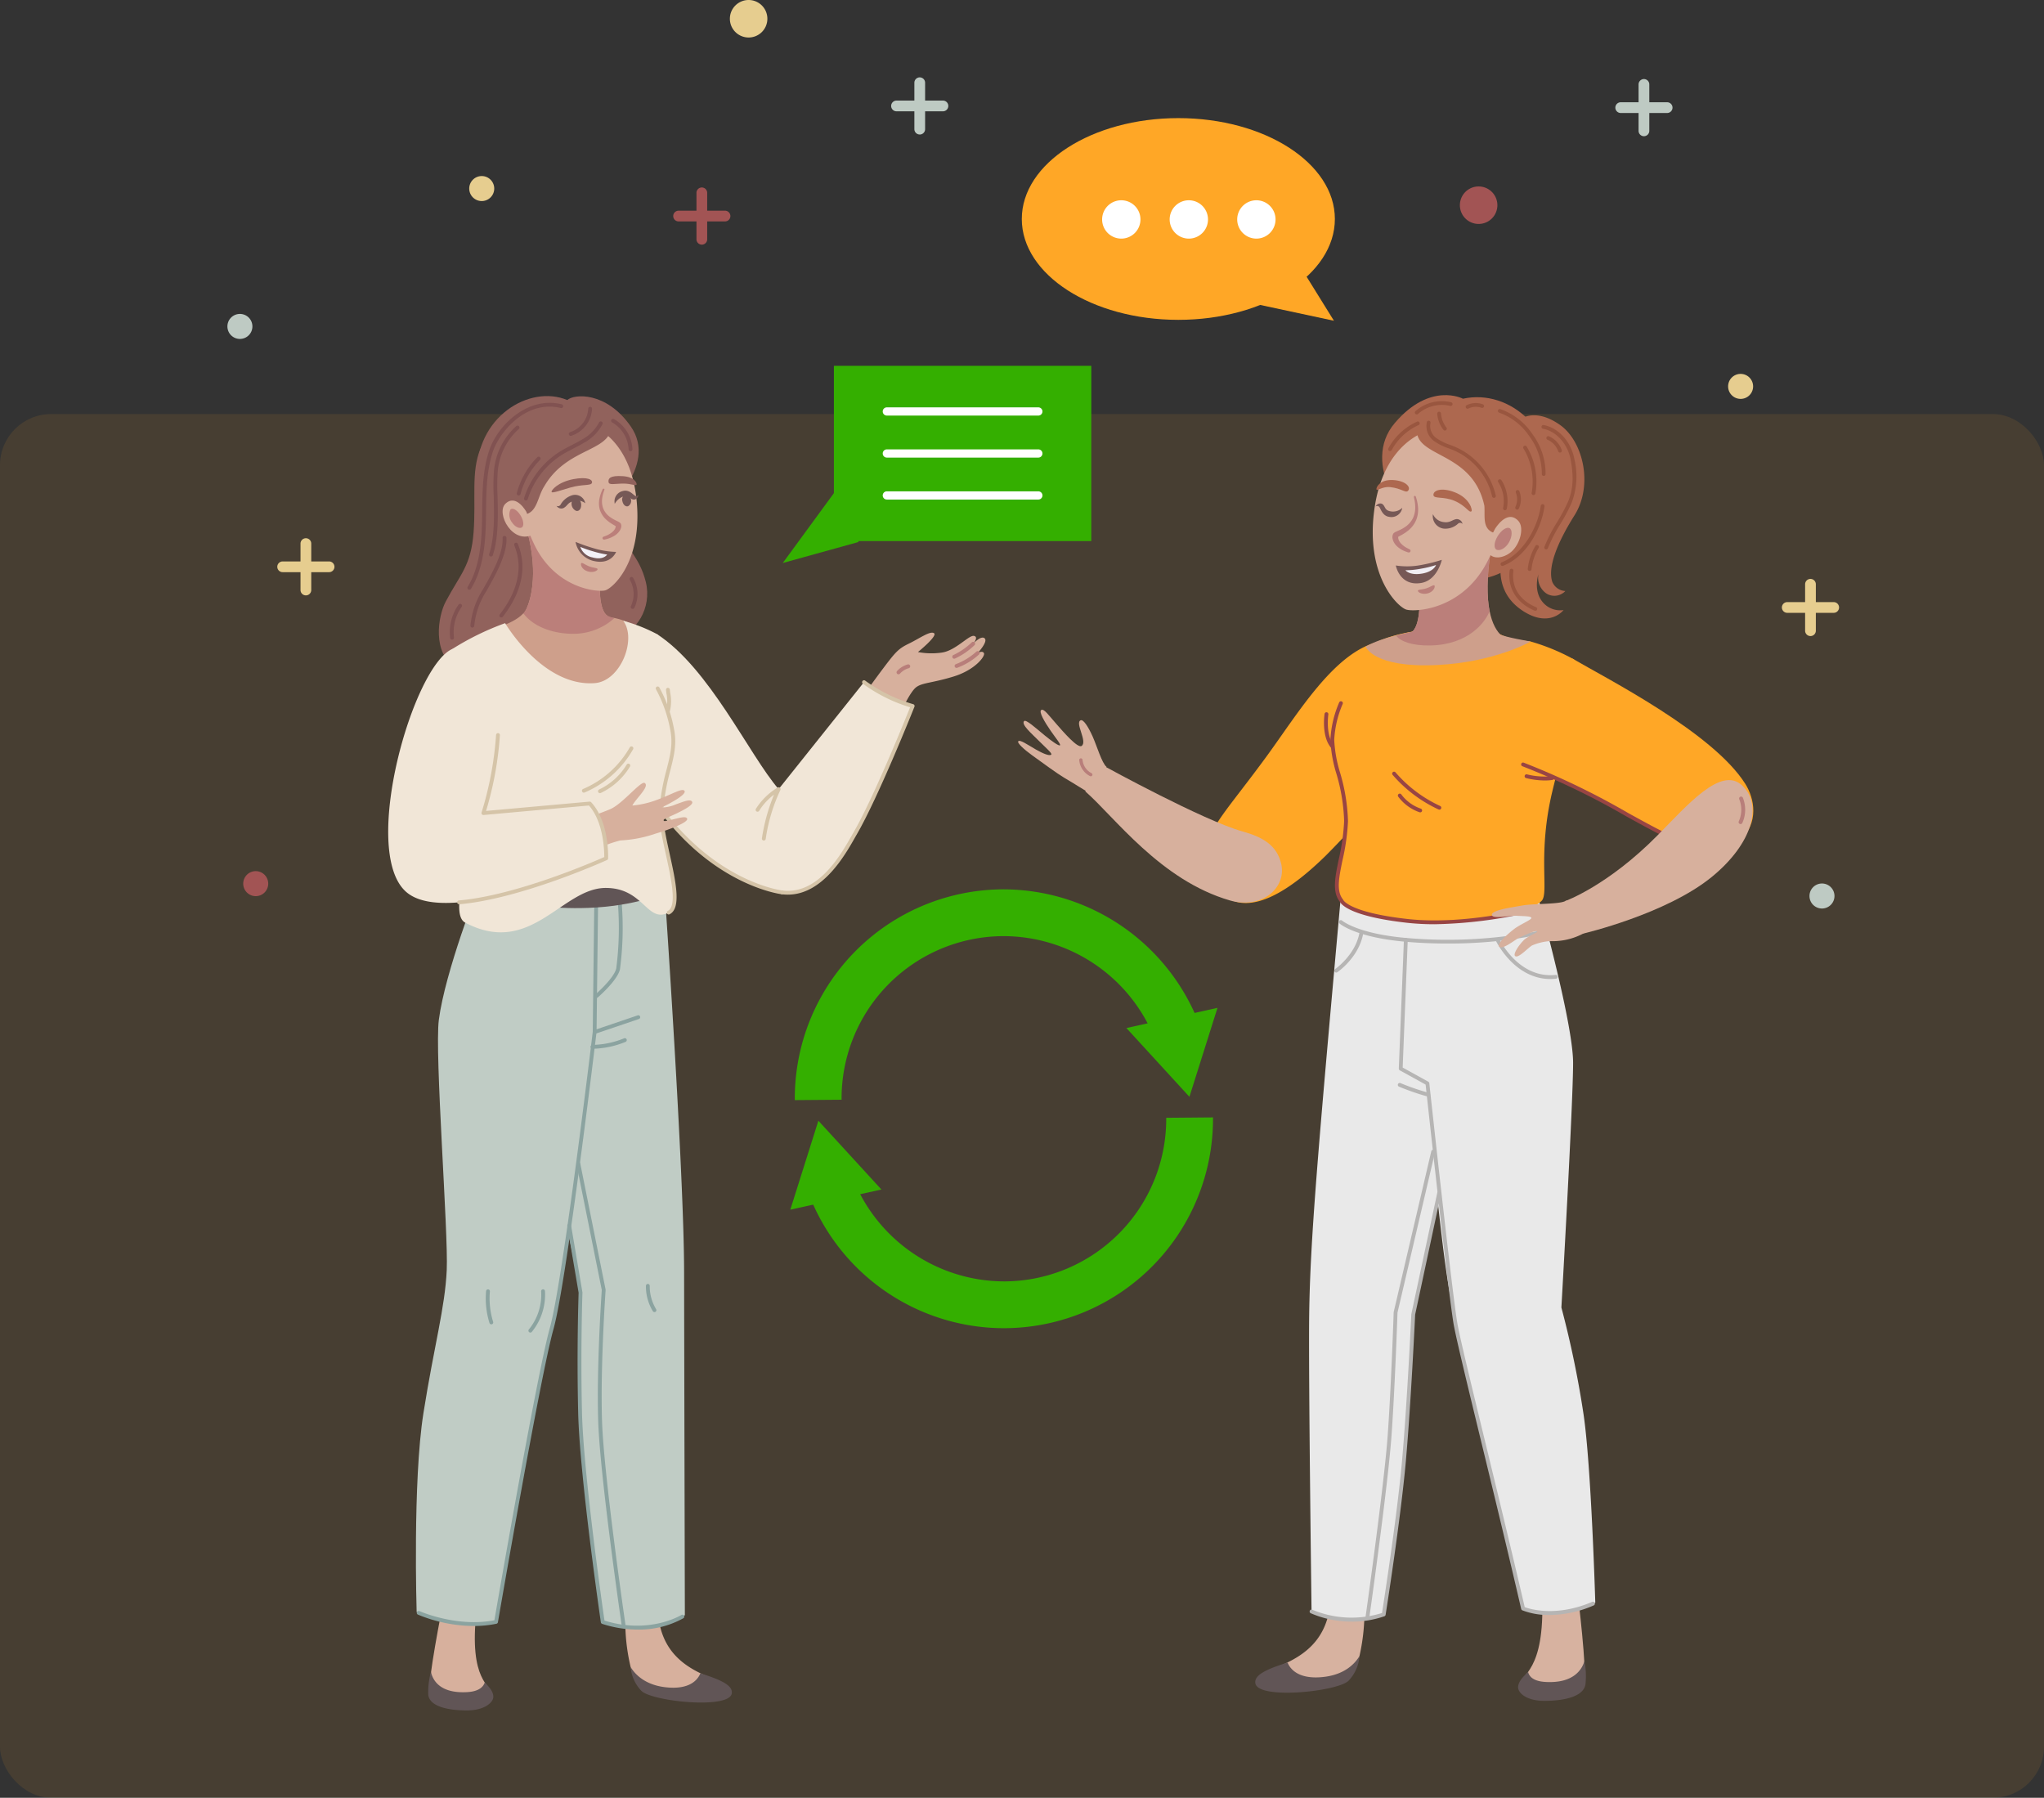 <svg xmlns="http://www.w3.org/2000/svg" xmlns:xlink="http://www.w3.org/1999/xlink" width="400" height="351.795" viewBox="0 0 400 351.795">
  <rect x="0" y="0" width="400" height="351.795" fill="#333333" stroke="none"/>
  <defs>
    <clipPath id="clip-path">
      <rect id="Rectángulo_54284" data-name="Rectángulo 54284" width="315.39" height="334.703" fill="none"/>
    </clipPath>
  </defs>
  <g id="Grupo_98376" data-name="Grupo 98376" transform="translate(-180.75 -2066)">
    <g id="Image_Place_Holder" data-name="Image Place Holder" transform="translate(180.75 2147.025)" opacity="0.1">
      <rect id="Image_Place_Holder-2" data-name="Image Place Holder" width="400" height="270.769" rx="10" fill="#ffa726"/>
    </g>
    <g id="Grupo_98264" data-name="Grupo 98264" transform="translate(225.252 2066)">
      <rect id="Rectángulo_54283" data-name="Rectángulo 54283" width="50.37" height="34.294" transform="translate(118.688 71.588)" fill="#34af00"/>
      <path id="Trazado_132305" data-name="Trazado 132305" d="M247.553,215.081l-14.825,4.108,10.717-14.647Z" transform="translate(-124.043 -109.021)" fill="#34af00"/>
      <g id="Grupo_98263" data-name="Grupo 98263">
        <g id="Grupo_98262" data-name="Grupo 98262" clip-path="url(#clip-path)">
          <path id="Trazado_132306" data-name="Trazado 132306" d="M305.063,172.3h-29.65a.8.8,0,0,1,0-1.607h29.65a.8.8,0,1,1,0,1.607" transform="translate(-146.366 -90.979)" fill="#fff"/>
          <path id="Trazado_132307" data-name="Trazado 132307" d="M305.063,189.9h-29.65a.8.8,0,0,1,0-1.607h29.65a.8.8,0,1,1,0,1.607" transform="translate(-146.366 -100.357)" fill="#fff"/>
          <path id="Trazado_132308" data-name="Trazado 132308" d="M305.063,207.489h-29.65a.8.8,0,0,1,0-1.608h29.65a.8.8,0,1,1,0,1.608" transform="translate(-146.366 -109.734)" fill="#fff"/>
          <path id="Trazado_132309" data-name="Trazado 132309" d="M394.153,69.231c0,10.9-13.715,19.737-30.633,19.737s-30.633-8.837-30.633-19.737S346.6,49.494,363.521,49.494s30.633,8.837,30.633,19.737" transform="translate(-177.428 -26.38)" fill="#ffa726"/>
          <path id="Trazado_132310" data-name="Trazado 132310" d="M431.566,119.365l15,3.215-6.43-10.36Z" transform="translate(-230.023 -59.813)" fill="#ffa726"/>
          <path id="Trazado_132311" data-name="Trazado 132311" d="M374.047,87.668a3.751,3.751,0,1,1-3.751-3.751,3.751,3.751,0,0,1,3.751,3.751" transform="translate(-195.367 -44.727)" fill="#fff"/>
          <path id="Trazado_132312" data-name="Trazado 132312" d="M402.35,87.668a3.751,3.751,0,1,1-3.751-3.751,3.751,3.751,0,0,1,3.751,3.751" transform="translate(-210.453 -44.727)" fill="#fff"/>
          <path id="Trazado_132313" data-name="Trazado 132313" d="M430.653,87.668a3.751,3.751,0,1,1-3.751-3.751,3.751,3.751,0,0,1,3.751,3.751" transform="translate(-225.538 -44.727)" fill="#fff"/>
          <path id="Trazado_132314" data-name="Trazado 132314" d="M87.1,673.66s-2.838,14.216-2.519,17.009c.262,2.307,3.963,2.966,7.315,2.966s5.039-1.54,4.99-2.636c-.111-2.471-4.655-2.615-3.06-16.844Z" transform="translate(-45.069 -359.058)" fill="#d7b09d"/>
          <path id="Trazado_132315" data-name="Trazado 132315" d="M91.7,704.513c-5.39.293-6.721-2.442-7.048-3.964a14.95,14.95,0,0,0-.526,4.476c.272,2.386,4.1,3.068,7.569,3.068s5.213-1.593,5.163-2.727c-.048-1.061-.822-1.831-1.67-2.768-.322.988-1.273,1.795-3.488,1.916" transform="translate(-44.819 -373.39)" fill="#615556"/>
          <path id="Trazado_132316" data-name="Trazado 132316" d="M173.174,676.848c1.3,12.707,14.521,11.695,13.973,15.185-.49,3.123-15.484,1.443-17.175-.676a11.359,11.359,0,0,1-2.2-4.39,38.286,38.286,0,0,1-1.038-9.682Z" transform="translate(-88.862 -360.757)" fill="#d7b09d"/>
          <path id="Trazado_132317" data-name="Trazado 132317" d="M182.615,699.745c4.117,1.3,6.378,2.382,6.145,3.935-.478,3.191-15.919,1.533-17.739-.552a7.7,7.7,0,0,1-2.059-4.611c.862,1.414,2.793,3.5,6.848,3.96,4.812.542,6.331-1.545,6.805-2.732" transform="translate(-90.056 -372.307)" fill="#615556"/>
          <path id="Trazado_132318" data-name="Trazado 132318" d="M154.562,374.007s3.755,54.514,3.787,74.051.149,67.358.149,67.358a20.238,20.238,0,0,1-16.065,1.335s-4.136-28.337-4.437-41,.088-23.47.088-23.47l-8.674-42.018,6.454-34.057Z" transform="translate(-68.975 -199.344)" fill="#c0ccc5"/>
          <path id="Trazado_132319" data-name="Trazado 132319" d="M91.279,371.368s-6.564,16.633-7.8,26.137c-.853,6.557,1.883,41.578,1.545,48.971s-2.44,14.608-4.56,27.985-1.328,38.921-1.328,38.921,7.835,3.52,15.539,1.936c0,0,8.3-48.249,10.885-57.4s8.412-58.035,8.412-58.035l.3-25.345Z" transform="translate(-42.102 -197.938)" fill="#c0ccc5"/>
          <path id="Trazado_132320" data-name="Trazado 132320" d="M156.15,592.191a22.351,22.351,0,0,1-6.9-1.119.374.374,0,0,1-.255-.3c-.042-.283-4.143-28.5-4.44-41.044-.289-12.151.062-22.731.087-23.454l-2.214-13.057a.375.375,0,0,1,.74-.126l2.22,13.094.005.076c0,.108-.385,10.944-.088,23.448.283,11.889,4,37.979,4.4,40.721,8.81,2.75,14.989-1.061,15.051-1.1a.375.375,0,0,1,.4.634,17.875,17.875,0,0,1-9.009,2.228" transform="translate(-75.913 -273.308)" fill="#8ba3a0"/>
          <path id="Trazado_132321" data-name="Trazado 132321" d="M90.495,519.311a29.142,29.142,0,0,1-10.916-2.231.375.375,0,0,1,.308-.684c.073.033,7.254,3.21,14.657,1.792.656-3.8,8.39-48.463,10.85-57.186,2.543-9.02,8.343-57.489,8.4-57.978l.3-25.305a.376.376,0,0,1,.375-.371h0a.375.375,0,0,1,.371.38l-.3,25.345c-.061.529-5.867,49.056-8.426,58.132-2.546,9.029-10.793,56.882-10.877,57.364a.375.375,0,0,1-.294.3,22.114,22.114,0,0,1-4.451.438" transform="translate(-42.298 -201.126)" fill="#8ba3a0"/>
          <path id="Trazado_132322" data-name="Trazado 132322" d="M153.467,429.057a.375.375,0,0,1-.12-.73l8.549-2.9a.375.375,0,0,1,.241.71l-8.549,2.9Z" transform="translate(-81.597 -226.738)" fill="#8ba3a0"/>
          <path id="Trazado_132323" data-name="Trazado 132323" d="M152.551,437.083a.375.375,0,0,1,0-.75,17.269,17.269,0,0,0,6.181-1.286.375.375,0,1,1,.311.683,17.715,17.715,0,0,1-6.491,1.354" transform="translate(-81.109 -231.86)" fill="#8ba3a0"/>
          <path id="Trazado_132324" data-name="Trazado 132324" d="M154.247,396.806a.375.375,0,0,1-.244-.66c.036-.031,3.611-3.115,4.1-5.087a61.842,61.842,0,0,0,.346-12.52.375.375,0,0,1,.74-.123,61.581,61.581,0,0,1-.358,12.825c-.551,2.2-4.189,5.342-4.344,5.474a.377.377,0,0,1-.244.09" transform="translate(-82.013 -201.528)" fill="#8ba3a0"/>
          <path id="Trazado_132325" data-name="Trazado 132325" d="M155.465,577.73a.375.375,0,0,1-.371-.321c-.043-.289-4.232-29.035-4.58-39.843-.339-10.488.634-24.718.7-25.685l-4.957-24.662a.375.375,0,1,1,.736-.148l4.967,24.712.006.1c-.01.148-1.05,14.891-.7,25.659s4.53,39.47,4.572,39.759a.375.375,0,0,1-.317.425Z" transform="translate(-77.951 -259.446)" fill="#8ba3a0"/>
          <path id="Trazado_132326" data-name="Trazado 132326" d="M109.344,547.109a.376.376,0,0,1-.358-.264,16.2,16.2,0,0,1-.665-6.243.375.375,0,0,1,.747.07,15.433,15.433,0,0,0,.636,5.951.376.376,0,0,1-.247.47Z" transform="translate(-57.699 -287.957)" fill="#8ba3a0"/>
          <path id="Trazado_132327" data-name="Trazado 132327" d="M126.519,548.713a.375.375,0,0,1-.288-.615,10.73,10.73,0,0,0,2.4-7.449.375.375,0,1,1,.749-.046,11.487,11.487,0,0,1-2.573,7.975.374.374,0,0,1-.289.135" transform="translate(-67.234 -287.952)" fill="#8ba3a0"/>
          <path id="Trazado_132328" data-name="Trazado 132328" d="M177.045,543.5a.375.375,0,0,1-.321-.18,9.374,9.374,0,0,1-1.352-4.962.375.375,0,1,1,.75.012,8.617,8.617,0,0,0,1.243,4.56.375.375,0,0,1-.32.57" transform="translate(-93.472 -286.746)" fill="#8ba3a0"/>
          <path id="Trazado_132329" data-name="Trazado 132329" d="M265.785,277.9s1.645-2.389,4.2-5.791,3.07-3.9,5.106-4.892,4.14-2.533,4.862-1.994S276.8,268.9,276.8,268.9a14.038,14.038,0,0,0,4.6.115c2.745-.339,5.386-3.506,6.371-3.273s-.191,1.554-.191,1.554,1.563-1.723,2.272-1.073-1.366,2.873-1.366,2.873.969-.557,1.234.039-1.754,3.276-5.966,4.561-6,1.178-7.234,2.04-2.944,4.707-2.944,4.707Z" transform="translate(-141.662 -141.306)" fill="#d7b09d"/>
          <path id="Trazado_132330" data-name="Trazado 132330" d="M280.782,280.337a.382.382,0,0,1-.283-.637,4.377,4.377,0,0,1,2.111-1.3.382.382,0,1,1,.125.753,3.67,3.67,0,0,0-1.669,1.055.381.381,0,0,1-.284.126" transform="translate(-149.452 -148.385)" fill="#b87e7a"/>
          <path id="Trazado_132331" data-name="Trazado 132331" d="M304.134,272.251a.382.382,0,0,1-.122-.743,13.412,13.412,0,0,0,3.55-2.448.382.382,0,1,1,.525.554,13.868,13.868,0,0,1-3.83,2.617Z" transform="translate(-161.899 -143.352)" fill="#b87e7a"/>
          <path id="Trazado_132332" data-name="Trazado 132332" d="M305.108,276.108a.382.382,0,0,1-.106-.748,12.436,12.436,0,0,0,3.988-2.447.382.382,0,0,1,.518.561,12.982,12.982,0,0,1-4.293,2.618Z" transform="translate(-162.418 -145.408)" fill="#b87e7a"/>
          <path id="Trazado_132333" data-name="Trazado 132333" d="M124.725,203.36c.2,2.974,3.1,4.463,4.372,9.607s-1.949,10.026-5.817,10.843-26.675,8.866-31.347,6-3.538-10.072-1.983-13c2.877-5.42,4.952-6.989,5.449-13.558s-.533-11.791,1.344-16.335c2.42-5.858,27.981,16.444,27.981,16.444" transform="translate(-47.221 -99.103)" fill="#91625c"/>
          <path id="Trazado_132334" data-name="Trazado 132334" d="M114.969,197.184s-10.072-2.611-10.46-15.481c-.349-11.57,10.268-18.079,17.7-14.961,1.289-1.206,7.6-1.749,12.418,5.152,5.543,7.945-5.487,16.75-5.487,16.75Z" transform="translate(-55.698 -88.458)" fill="#91625c"/>
          <path id="Trazado_132335" data-name="Trazado 132335" d="M179.2,265.711c10.31,6.708,18,23.6,23.808,30.334l.66,20.2s-13.34-1.422-24.561-17.4L178.486,274Z" transform="translate(-95.132 -141.623)" fill="#f1e6d7"/>
          <path id="Trazado_132336" data-name="Trazado 132336" d="M243.628,285.841a27.112,27.112,0,0,0,9.52,4.671s-6.028,17.31-13.1,27.876c-4.8,7.171-8.784,9.063-12.467,8.582-9.108-1.188-.66-20.2-.66-20.2Z" transform="translate(-119.049 -152.352)" fill="#f1e6d7"/>
          <path id="Trazado_132337" data-name="Trazado 132337" d="M203.949,354.005l-.04,0c-.135-.014-13.639-1.625-24.828-17.553a.375.375,0,0,1,.614-.432c10.981,15.632,24.162,17.224,24.294,17.238a.375.375,0,0,1-.04.748" transform="translate(-95.413 -179.012)" fill="#d5c4a8"/>
          <path id="Trazado_132338" data-name="Trazado 132338" d="M233.122,326.992a9.205,9.205,0,0,1-1.19-.078.375.375,0,0,1,.1-.744c6.984.909,11.424-6.927,13.559-10.693.151-.267.289-.51.414-.725,3.84-6.616,9.994-21.814,11.041-24.423a30.541,30.541,0,0,1-9.249-4.621.375.375,0,1,1,.461-.592,30.581,30.581,0,0,0,9.388,4.605.375.375,0,0,1,.251.5c-.07.176-7.029,17.644-11.243,24.906-.124.213-.26.454-.41.718-1.932,3.409-6.315,11.145-13.118,11.145" transform="translate(-123.445 -151.924)" fill="#d5c4a8"/>
          <path id="Trazado_132339" data-name="Trazado 132339" d="M105.479,363.454l-.176,3.7s6.321,4.785,21.473,4.225c9.5-.352,14.96-2.992,14.96-2.992l-.7-4.048Z" transform="translate(-56.126 -193.72)" fill="#615556"/>
          <path id="Trazado_132340" data-name="Trazado 132340" d="M110.525,256.982c-2.323,2.493-6.733,2.866-11.818,6.161l5.413,17.293s12.276,2.244,21.781.264,11.617-4.268,11.617-4.268l-5.632-17.249a13.04,13.04,0,0,0-3.74-1.32Z" transform="translate(-52.61 -136.97)" fill="#ce9f8b"/>
          <path id="Trazado_132341" data-name="Trazado 132341" d="M124.4,237.046c.981-1.593,2.751-7.088.458-15.647l6.094-1.2,8.119,11s-.382,5.453,1.438,6.643c0,0,.027,2.963-6.549,4.277-7.541,1.507-10.832-3.013-9.56-5.078" transform="translate(-66.162 -117.367)" fill="#ce9f8b"/>
          <path id="Trazado_132342" data-name="Trazado 132342" d="M124.013,237.379c2.008,2.738,6.253,4.226,10.642,3.986a11.986,11.986,0,0,0,7.118-2.995l-1.329-.523c-1.821-1.189-1.438-6.643-1.438-6.643l-8.119-11-6.094,1.2c2.088,7.795.807,13.037-.179,15.116a5.469,5.469,0,0,1-.6.863" transform="translate(-66.098 -117.367)" fill="#bb7f7a"/>
          <path id="Trazado_132343" data-name="Trazado 132343" d="M104.642,260.592s7.333,12.477,17.519,11.732c5.117-.375,8.287-8.658,5.585-12.2a31.778,31.778,0,0,1,6.615,2.608c2.112,1.366.135,10.621.135,10.621a26.823,26.823,0,0,1,2.816,7.964c1.056,5.1-1.584,8.316-2.112,15.973-.368,5.34,4.882,18.218,1.451,19.933-4.287,2.143-4.823-4.823-12.325-4.823-8.573,0-14.646,13.575-27.507,6.787-4.134-2.182,4.058-21.194,3.882-27.53a50.691,50.691,0,0,0-1.056-9.856s-5.5-12.392-5.28-16.193a53.016,53.016,0,0,1,10.276-5.019" transform="translate(-50.293 -138.646)" fill="#f1e6d7"/>
          <path id="Trazado_132344" data-name="Trazado 132344" d="M182.031,332.27a.375.375,0,0,1-.168-.711c1.835-.917.663-6.257-.372-10.968-.736-3.356-1.433-6.525-1.286-8.655a42.4,42.4,0,0,1,1.428-8.085c.709-2.791,1.268-5,.691-7.786a26.785,26.785,0,0,0-2.768-7.844.375.375,0,0,1,.639-.393,26.949,26.949,0,0,1,2.864,8.085c.612,2.958,0,5.351-.7,8.122a41.74,41.74,0,0,0-1.407,7.952c-.139,2.023.577,5.287,1.271,8.443,1.2,5.462,2.332,10.621-.026,11.8a.371.371,0,0,1-.167.04" transform="translate(-95.673 -153.316)" fill="#d5c4a8"/>
          <path id="Trazado_132345" data-name="Trazado 132345" d="M148.938,321.817a.375.375,0,0,1-.136-.724,19.09,19.09,0,0,0,9.122-8.137.375.375,0,1,1,.64.39,19.827,19.827,0,0,1-9.489,8.445.372.372,0,0,1-.137.026" transform="translate(-79.183 -166.708)" fill="#d5c4a8"/>
          <path id="Trazado_132346" data-name="Trazado 132346" d="M155.679,325.747a.375.375,0,0,1-.16-.714,12.591,12.591,0,0,0,5.4-4.885.375.375,0,0,1,.644.384,13.35,13.35,0,0,1-5.721,5.18.375.375,0,0,1-.16.036" transform="translate(-82.776 -170.54)" fill="#d5c4a8"/>
          <path id="Trazado_132347" data-name="Trazado 132347" d="M222.942,340.292l-.057,0a.375.375,0,0,1-.315-.427,36.374,36.374,0,0,1,2.366-8.543,11.249,11.249,0,0,0-2.9,3.153.375.375,0,0,1-.651-.372,13.024,13.024,0,0,1,4.274-4.187.375.375,0,0,1,.521.5,33.759,33.759,0,0,0-2.866,9.563.375.375,0,0,1-.37.319" transform="translate(-117.97 -175.815)" fill="#d5c4a8"/>
          <path id="Trazado_132348" data-name="Trazado 132348" d="M184.191,293.1a.375.375,0,0,1-.351-.508,7.639,7.639,0,0,0,.028-3.33l-.066-.6a.375.375,0,1,1,.745-.08l.067.6a8.185,8.185,0,0,1-.072,3.68.375.375,0,0,1-.351.242" transform="translate(-97.965 -153.634)" fill="#d5c4a8"/>
          <path id="Trazado_132349" data-name="Trazado 132349" d="M139.6,209.892c-1.326.372-9.072-.162-13.431-8.074a24.7,24.7,0,0,1-2.929-12.86c.313-3.326,2.673-13.881,12.937-11.576,0,0,8.328,1.929,9.577,15.079,1.122,11.822-4.669,17.015-6.153,17.432" transform="translate(-65.657 -94.37)" fill="#d7b09d"/>
          <path id="Trazado_132350" data-name="Trazado 132350" d="M156.79,214.733s.2-.043.566-.148a5.554,5.554,0,0,0,1.5-.688,3.291,3.291,0,0,0,.841-.8,2.3,2.3,0,0,0,.306-.6,1.2,1.2,0,0,0,.073-.364,1.039,1.039,0,0,0-.011-.208.647.647,0,0,0-.021-.116l-.018-.063-.01-.032-.005-.015,0-.008-.044-.092a1.029,1.029,0,0,0-.229-.228c-.059-.038-.116-.072-.163-.1l-.277-.14-.517-.256a6.832,6.832,0,0,1-.952-.591,3.819,3.819,0,0,1-1.288-1.631,3.979,3.979,0,0,1-.227-1.821,6.879,6.879,0,0,1,.281-1.339l.175-.5,0-.01a.164.164,0,0,0-.119-.212.2.2,0,0,0-.23.106l-.225.509a7.442,7.442,0,0,0-.416,1.406,4.523,4.523,0,0,0,.089,2.081,4.452,4.452,0,0,0,1.348,2.036,7.579,7.579,0,0,0,1.016.749l.518.309.23.139.079.055c-.012.008-.1-.124-.035-.034-.084-.167-.023-.046-.042-.083h0v.019l-.006.059a1.4,1.4,0,0,1-.017.159,1.274,1.274,0,0,1-.127.355,2.247,2.247,0,0,1-.52.622,4.662,4.662,0,0,1-1.172.7c-.326.134-.532.2-.532.2a.3.3,0,0,0-.2.382.312.312,0,0,0,.367.184Z" transform="translate(-82.989 -109.143)" fill="#bb7f7a"/>
          <path id="Trazado_132351" data-name="Trazado 132351" d="M167.139,207.944a1.205,1.205,0,0,1-.537,1.448c-.449.151-.936-.253-1.089-.9a1.2,1.2,0,0,1,.537-1.448c.449-.151.936.253,1.089.9" transform="translate(-88.194 -110.336)" fill="#765856"/>
          <path id="Trazado_132352" data-name="Trazado 132352" d="M162.259,208.176a2.992,2.992,0,0,1,1.835-1.487c.98-.316,1.064.643,1.96.657a1,1,0,0,0,.847-.939.516.516,0,0,1-.693.178c-.344-.194-1.171-1.267-2.36-.914a2.066,2.066,0,0,0-1.59,2.5" transform="translate(-86.453 -109.584)" fill="#765856"/>
          <path id="Trazado_132353" data-name="Trazado 132353" d="M146.1,210.072a1.531,1.531,0,0,0-.869-1.554c-.516-.15-.965.3-1,1.01a1.53,1.53,0,0,0,.869,1.553c.517.15.965-.3,1-1.01" transform="translate(-76.874 -111.124)" fill="#765856"/>
          <path id="Trazado_132354" data-name="Trazado 132354" d="M143.545,209a2.478,2.478,0,0,0-2.335-.395c-1.146.246-1.1.912-1.962,1.346a1.092,1.092,0,0,1-1.331-.456.583.583,0,0,0,.786-.219,3.954,3.954,0,0,1,2.231-1.833,2.03,2.03,0,0,1,2.61,1.557" transform="translate(-73.51 -110.516)" fill="#765856"/>
          <path id="Trazado_132355" data-name="Trazado 132355" d="M137.54,172.107c1.487,6.721-8.14,4.9-12.944,13.183-1.356,2.082-1.355,5.077-3.785,5.531l-2.964-3.01a17.565,17.565,0,0,1,2.029-12.927c3.887-6.173,15.634-7.788,17.664-2.778" transform="translate(-62.574 -90.152)" fill="#91625c"/>
          <path id="Trazado_132356" data-name="Trazado 132356" d="M120,212s-2.009-3.715-4.146-1.606c-1.855,1.831,1.428,8.138,5.569,5.952Z" transform="translate(-61.469 -111.796)" fill="#d7b09d"/>
          <path id="Trazado_132357" data-name="Trazado 132357" d="M118.689,215.922c.647.935,1.606,1.255,1.982.83s.156-1.527-.491-2.462-1.476-1.348-1.852-.924a2.463,2.463,0,0,0,.361,2.555" transform="translate(-62.951 -113.635)" fill="#bb7f7a"/>
          <path id="Trazado_132358" data-name="Trazado 132358" d="M159.693,200.615c.076.712,1.235.314,3.024.327,1.4.01,2.48.545,2.48.14,0-.358-.5-1.446-2.692-1.592-2.579-.171-2.881.478-2.812,1.125" transform="translate(-85.111 -106.312)" fill="#91625c"/>
          <path id="Trazado_132359" data-name="Trazado 132359" d="M143.732,201.291c-.216.583-1.842.215-4.2.891-1.84.527-3.531,1.159-3.69.882s1.2-1.936,4.272-2.524c2.685-.514,3.858.1,3.616.75" transform="translate(-72.397 -106.785)" fill="#91625c"/>
          <path id="Trazado_132360" data-name="Trazado 132360" d="M124.669,192.065l-.111-.017a.375.375,0,0,1-.248-.469,16.594,16.594,0,0,1,7.008-9.093c.741-.46,1.523-.863,2.279-1.253.691-.356,1.406-.724,2.075-1.13a8.023,8.023,0,0,0,3.3-3.306.375.375,0,0,1,.679.319,8.735,8.735,0,0,1-3.592,3.629c-.692.419-1.418.793-2.121,1.155-.743.383-1.512.778-2.227,1.223a15.836,15.836,0,0,0-6.687,8.676.375.375,0,0,1-.358.265" transform="translate(-66.248 -94.118)" fill="#815251"/>
          <path id="Trazado_132361" data-name="Trazado 132361" d="M121.632,198.946l-.1-.013a.375.375,0,0,1-.267-.458,15.724,15.724,0,0,1,4.008-7.023.375.375,0,0,1,.534.527,14.969,14.969,0,0,0-3.817,6.687.375.375,0,0,1-.362.279" transform="translate(-64.629 -101.984)" fill="#815251"/>
          <path id="Trazado_132362" data-name="Trazado 132362" d="M100.949,205.376a.369.369,0,0,1-.195-.055.375.375,0,0,1-.126-.515c2.32-3.814,2.722-8.513,2.81-13.021.012-.6.02-1.2.027-1.8.05-3.959.1-8.053,1.375-11.866,1.616-4.841,7.447-10.676,14.194-9.032a.375.375,0,0,1-.177.729c-6.832-1.662-12.037,4.742-13.3,8.542-1.236,3.7-1.287,7.736-1.337,11.637-.007.6-.015,1.2-.027,1.8-.091,4.614-.507,9.43-2.919,13.4a.375.375,0,0,1-.321.18" transform="translate(-53.606 -89.974)" fill="#815251"/>
          <path id="Trazado_132363" data-name="Trazado 132363" d="M93.646,260.032a.375.375,0,0,1-.372-.33,9.318,9.318,0,0,1,1.646-6.535.375.375,0,1,1,.607.441,8.562,8.562,0,0,0-1.507,6,.375.375,0,0,1-.327.418Z" transform="translate(-49.679 -134.855)" fill="#815251"/>
          <path id="Trazado_132364" data-name="Trazado 132364" d="M102.219,242.5h-.008a.376.376,0,0,1-.367-.383,15.827,15.827,0,0,1,2.413-7.044l.21-.37c1.532-2.7,3.847-6.793,3.669-9.755a.375.375,0,0,1,.352-.4.379.379,0,0,1,.4.352c.192,3.184-2.189,7.388-3.765,10.17l-.21.369a15.158,15.158,0,0,0-2.315,6.692.375.375,0,0,1-.375.367" transform="translate(-54.282 -119.685)" fill="#815251"/>
          <path id="Trazado_132365" data-name="Trazado 132365" d="M114.354,242.035a.375.375,0,0,1-.3-.605c2.508-3.22,5.036-8.177,2.837-13.508a.375.375,0,0,1,.694-.286c1.848,4.483.832,9.412-2.939,14.255a.375.375,0,0,1-.3.144" transform="translate(-60.75 -121.205)" fill="#815251"/>
          <path id="Trazado_132366" data-name="Trazado 132366" d="M143.435,176.145a.375.375,0,0,1-.109-.734,5.122,5.122,0,0,0,3.538-4.593.375.375,0,0,1,.75.028,5.893,5.893,0,0,1-4.071,5.283Z" transform="translate(-76.251 -90.853)" fill="#815251"/>
          <path id="Trazado_132367" data-name="Trazado 132367" d="M164.589,181.832a.375.375,0,0,1-.375-.361,6.424,6.424,0,0,0-3.229-5.277.375.375,0,0,1,.365-.655,7.188,7.188,0,0,1,3.614,5.9.375.375,0,0,1-.361.389Z" transform="translate(-85.702 -93.536)" fill="#815251"/>
          <path id="Trazado_132368" data-name="Trazado 132368" d="M169.128,248.012a.375.375,0,0,1-.337-.539,5.572,5.572,0,0,0-.2-5.145.375.375,0,0,1,.646-.381,6.254,6.254,0,0,1,.231,5.854.374.374,0,0,1-.337.211" transform="translate(-89.829 -128.858)" fill="#815251"/>
          <path id="Trazado_132369" data-name="Trazado 132369" d="M110.024,203.957l-.119-.02a.375.375,0,0,1-.237-.474c1.1-3.271.978-7.813.885-11.462a39.036,39.036,0,0,1,.029-4.455,13.264,13.264,0,0,1,4.395-9.117.375.375,0,0,1,.49.568,12.548,12.548,0,0,0-4.139,8.628,38.537,38.537,0,0,0-.025,4.357c.1,3.708.214,8.323-.923,11.719a.376.376,0,0,1-.356.256" transform="translate(-58.442 -95.053)" fill="#815251"/>
          <path id="Trazado_132370" data-name="Trazado 132370" d="M148.175,235.986c-.122.332.2,1.155,1.176,1.513,1.011.371,1.923,0,2.045-.332s-.7-.265-1.585-.591-1.515-.923-1.636-.591" transform="translate(-78.964 -125.728)" fill="#bb7f7a"/>
          <path id="Trazado_132371" data-name="Trazado 132371" d="M145.894,227.078a36.35,36.35,0,0,0,4.114,1.4,16.829,16.829,0,0,0,3.816.554s-1,2.735-4.7,1.692a4.718,4.718,0,0,1-3.234-3.643" transform="translate(-77.761 -121.032)" fill="#765856"/>
          <path id="Trazado_132372" data-name="Trazado 132372" d="M150.28,231.225c2.133.6,2.859-.561,2.859-.561a19.161,19.161,0,0,1-2.747-.631,22.817,22.817,0,0,1-2.509-.868,3.124,3.124,0,0,0,2.4,2.06" transform="translate(-78.821 -122.144)" fill="#f3f1f7"/>
          <path id="Trazado_132373" data-name="Trazado 132373" d="M156.6,333.147c2.382-1.035,5.95-5.56,6.692-5.1,1.048.644-1.7,3.028-2.414,4.413a18.119,18.119,0,0,0,4.92-1.152c2.88-1.06,4.872-2.332,5.286-1.724.437.642-2.279,2.2-4.48,3.258a7.186,7.186,0,0,0,2.835-.63c1.609-.565,2.8-1.087,3.138-.49s-1.753,1.651-2.817,2.174c-1.619.8-2.853,1.19-2.794,1.471s.8.065,2.227-.282c1.168-.283,2.193-.555,2.408-.07.316.712-3.439,2.151-6.118,2.922a25.029,25.029,0,0,1-6.958,1.354,25.937,25.937,0,0,0-3.149,1.03l-2.215-5.839s2.457-.906,3.439-1.332" transform="translate(-81.635 -174.829)" fill="#d7b09d"/>
          <path id="Trazado_132374" data-name="Trazado 132374" d="M79.989,271.786C72.261,275,61.9,311.254,70.832,319.292c8.368,7.531,39.206-6.52,39.206-6.52s.268-6.966-3.215-10.717l-20.809,1.875a66.642,66.642,0,0,0,2.858-15.271c.268-7.234-4.64-17.94-8.884-16.874" transform="translate(-35.916 -144.821)" fill="#f1e6d7"/>
          <path id="Trazado_132375" data-name="Trazado 132375" d="M96.666,340.682a.375.375,0,0,1-.032-.749c11.2-.962,26.45-7.607,28.44-8.492.006-1.205-.129-6.842-3-10.082l-20.623,1.859a.368.368,0,0,1-.327-.139.378.378,0,0,1-.064-.349,66.758,66.758,0,0,0,2.84-15.171.375.375,0,0,1,.75.028,66.316,66.316,0,0,1-2.71,14.834L122.2,320.6a.367.367,0,0,1,.308.119c3.549,3.821,3.326,10.7,3.316,10.986a.376.376,0,0,1-.219.327c-.167.076-16.828,7.616-28.9,8.653Z" transform="translate(-51.323 -163.735)" fill="#d5c4a8"/>
          <path id="Trazado_132376" data-name="Trazado 132376" d="M557.127,275.933c6.957,4.051,27.51,14.5,33.838,24.508,1.866,2.953,2.667,7.629-.938,10.985-7.77,7.234-20.069-5.492-38.556-13.128Z" transform="translate(-293.932 -147.071)" fill="#ffa726"/>
          <path id="Trazado_132377" data-name="Trazado 132377" d="M443.554,269.133c-8.507,2.255-15.458,14.034-21.7,22.548-9.824,13.4-13.4,15.54-10.784,22.932,2.154,6.1,8.6,9.934,22.528-3.73A181.252,181.252,0,0,0,451.659,289.7Z" transform="translate(-218.657 -143.447)" fill="#ffa726"/>
          <path id="Trazado_132378" data-name="Trazado 132378" d="M537.94,174.47s2.82-1.71,7.26,1.5,6.443,11.747,2.744,17.62-5.241,10.438-4.33,13.062a2.932,2.932,0,0,0,2.537,1.751,2.941,2.941,0,0,1-3.657.516,3.738,3.738,0,0,1-1.615-3.785s-1.017,3,.69,5.253a4.459,4.459,0,0,0,4.233,1.743s-2.711,3.573-7.95.17-4.532-8.6-4.143-10.76,4.231-27.068,4.231-27.068" transform="translate(-284.323 -92.749)" fill="#ad684f"/>
          <path id="Trazado_132379" data-name="Trazado 132379" d="M504.086,201.374s11.346-1.9,13.022-16.036c1.507-12.709-8.185-21.083-17.407-19.063,0,0-6.374-3.4-13.329,4.748s2.941,19.571,2.941,19.571Z" transform="translate(-257.914 -88.25)" fill="#ad684f"/>
          <path id="Trazado_132380" data-name="Trazado 132380" d="M552.8,668.256s1.812,14.676,1.264,17.56c-.453,2.381-4.325,3.062-7.785,3.062s-5.081-1.59-4.945-2.721c.308-2.552,5.011-2.7,4.483-17.39Z" transform="translate(-288.527 -356.178)" fill="#d7b2a0"/>
          <path id="Trazado_132381" data-name="Trazado 132381" d="M546.251,700.107c5.541.3,7.13-2.521,7.587-4.092a15.158,15.158,0,0,1,.191,4.621c-.468,2.464-4.474,3.168-8.054,3.168s-5.257-1.645-5.116-2.816c.132-1.1.992-1.89,1.941-2.858.255,1.02,1.174,1.853,3.45,1.977" transform="translate(-288.272 -370.973)" fill="#615556"/>
          <path id="Trazado_132382" data-name="Trazado 132382" d="M445.9,671.546c-1.187,13.119-14.849,12.074-14.241,15.677.544,3.224,16,1.489,17.722-.7a11.565,11.565,0,0,0,2.223-4.531,39.4,39.4,0,0,0,.955-10Z" transform="translate(-230.065 -357.932)" fill="#d7b2a0"/>
          <path id="Trazado_132383" data-name="Trazado 132383" d="M437.036,695.186c-4.234,1.344-6.556,2.458-6.3,4.062.532,3.294,16.453,1.582,18.306-.569a7.847,7.847,0,0,0,2.07-4.76c-.872,1.459-2.841,3.616-7.021,4.088-4.961.56-6.554-1.595-7.058-2.82" transform="translate(-229.572 -369.856)" fill="#615556"/>
          <path id="Trazado_132384" data-name="Trazado 132384" d="M459.478,375.688c-4.56,50.663-6,67.349-6.192,81.845-.155,11.538.462,58.052.462,58.052a20.141,20.141,0,0,0,14.126.577s2.941-18.557,3.961-30.1,1.815-28.63,1.815-28.63L481,422.631,478.12,378Z" transform="translate(-241.586 -200.24)" fill="#e9e9e9"/>
          <path id="Trazado_132385" data-name="Trazado 132385" d="M494.757,377.973c7.107,70.242,6.863,67.632,9.327,80.692,1.125,5.959,7.692,31.8,13.173,55.456,0,0,6.057,2.307,14.134-1.154,0,0-.78-26.74-2.307-36.922a193.185,193.185,0,0,0-4.327-20.842s2.292-39.793,2.292-47.869-7.121-33.311-7.121-33.311Z" transform="translate(-263.704 -199.353)" fill="#e9e9e9"/>
          <path id="Trazado_132386" data-name="Trazado 132386" d="M520.389,525.5a14.044,14.044,0,0,1-5.36-.916.377.377,0,0,1-.212-.258c-2.6-11.223-5.5-23.182-7.838-32.791-2.651-10.917-4.745-19.539-5.337-22.68-.944-5-5.192-44.033-5.53-47.145l-5.052-2.787a.377.377,0,0,1-.194-.343l1-25.209a.375.375,0,0,1,.75.03l-.992,24.978,5.02,2.769a.374.374,0,0,1,.191.288c.046.421,4.57,42.126,5.542,47.28.589,3.121,2.681,11.736,5.329,22.642,2.321,9.556,5.206,21.436,7.8,32.607.982.364,6.154,1.992,13.206-1.031a.375.375,0,1,1,.3.69,21.807,21.807,0,0,1-8.615,1.876" transform="translate(-261.629 -209.474)" fill="#b6b5b4"/>
          <path id="Trazado_132387" data-name="Trazado 132387" d="M496.406,456.458l-.1-.014a47.955,47.955,0,0,1-5.632-1.943.375.375,0,1,1,.311-.683,48.144,48.144,0,0,0,5.522,1.9.375.375,0,0,1-.1.736" transform="translate(-261.41 -241.866)" fill="#b6b5b4"/>
          <path id="Trazado_132388" data-name="Trazado 132388" d="M461.785,583.338a20.081,20.081,0,0,1-8.072-1.644.375.375,0,0,1,.325-.676,19.951,19.951,0,0,0,13.629.632c.336-2.146,2.975-19.133,3.922-29.845,1.007-11.4,1.805-28.444,1.813-28.615l.008-.061,5.076-23.747a.375.375,0,1,1,.734.157l-5.07,23.717c-.039.827-.826,17.432-1.814,28.615-1.01,11.419-3.935,29.935-3.964,30.12a.375.375,0,0,1-.248.3,19.389,19.389,0,0,1-6.339,1.051" transform="translate(-241.714 -266.011)" fill="#b6b5b4"/>
          <path id="Trazado_132389" data-name="Trazado 132389" d="M477.316,573.568l-.053,0a.375.375,0,0,1-.319-.424c.036-.256,3.618-25.675,4.317-35.358s1.173-24.048,1.178-24.193l.009-.073,7.351-31.441a.375.375,0,0,1,.731.171l-7.342,31.4c-.028.822-.5,14.725-1.178,24.185-.7,9.708-4.287,35.153-4.323,35.408a.374.374,0,0,1-.371.323" transform="translate(-254.207 -256.791)" fill="#b6b5b4"/>
          <path id="Trazado_132390" data-name="Trazado 132390" d="M486.882,390.132c-2.541,0-5.243-.1-8.055-.347-9.786-.858-12.818-3.466-12.943-3.576a.375.375,0,0,1,.5-.562c.031.027,3.029,2.559,12.511,3.391a92.24,92.24,0,0,0,27.072-1.6.375.375,0,0,1,.18.728,89.546,89.546,0,0,1-19.262,1.964" transform="translate(-248.248 -205.499)" fill="#b6b5b4"/>
          <path id="Trazado_132391" data-name="Trazado 132391" d="M542.156,401.052c-7.084,0-10.636-7.428-10.672-7.506a.375.375,0,1,1,.679-.318c.037.078,3.73,7.782,11.008,7.02a.375.375,0,0,1,.078.746,10.457,10.457,0,0,1-1.093.058" transform="translate(-283.26 -209.474)" fill="#b6b5b4"/>
          <path id="Trazado_132392" data-name="Trazado 132392" d="M464.222,398.261a.375.375,0,0,1-.212-.685c.04-.027,3.989-2.784,4.755-7.124a.375.375,0,1,1,.739.13c-.822,4.656-4.9,7.494-5.07,7.612a.373.373,0,0,1-.212.066" transform="translate(-247.228 -207.944)" fill="#b6b5b4"/>
          <path id="Trazado_132393" data-name="Trazado 132393" d="M509.967,269.246a40.7,40.7,0,0,0-8.16-3.329c-3.246-.374-4.616-.706-5.992-1.426a50.68,50.68,0,0,0-10.215-1.1c-5.632.028-11.416,1.15-15,3.19-1.869,1.063-7.22,9.557-7.6,18.559-.157,3.738,2.817,10.263,2.694,15.9-.152,6.932-3.293,12.644-.9,15.583,1.437,1.769,7.363,4.243,16.3,4.243s19.827-1.161,22.863-4.2c1.5-1.5-.849-9.109,2.1-21.434,2.653-11.095,7.141-24.6,3.914-25.982" transform="translate(-246.773 -140.384)" fill="#ffa726"/>
          <path id="Trazado_132394" data-name="Trazado 132394" d="M476.9,265.793c.111.088,1.627,4.189,13.959,3.6,11.38-.545,18.363-4.6,18.363-4.6s-5.056-.86-5.971-1.387c-7.743-4.459-17.14-.535-17.14-.535s-5.753.961-9.21,2.925" transform="translate(-254.185 -139.257)" fill="#ce9f8b"/>
          <path id="Trazado_132395" data-name="Trazado 132395" d="M513.241,244.65c-1.939-2.091-3.492-7-1.517-18.187l-4.45-.3-9.819,11.15s.4,5.869-1.684,7.052c0,0-1.242,3.05,5.808,4.558,10.753,1.1,11.663-4.273,11.663-4.273" transform="translate(-264.198 -120.544)" fill="#ce9f8b"/>
          <path id="Trazado_132396" data-name="Trazado 132396" d="M496.46,246.853c-3.453.066-5.815-.761-6.667-1.907,1.937-.547,3.188-.791,3.188-.791,1.69-1.732,1.332-6.842,1.332-6.842l9.819-11.15,4.45.3c-1.156,6.551-1.1,10.839-.532,13.682-.8,2.124-4.09,6.564-11.591,6.708" transform="translate(-261.058 -120.544)" fill="#bb7f7a"/>
          <path id="Trazado_132397" data-name="Trazado 132397" d="M486.5,215.037c1.462.467,10.085.251,15.18-8.137a26.1,26.1,0,0,0,3.661-13.828c-.243-3.627-2.532-15.2-14.01-13.18,0,0-9.315,1.7-11.117,15.925-1.621,12.787,4.65,18.7,6.287,19.22" transform="translate(-255.813 -95.756)" fill="#d7b09d"/>
          <path id="Trazado_132398" data-name="Trazado 132398" d="M498.7,173.692c-2.289,7.257,10.474,4.793,12.938,16.309.175,2.115-.518,4.651,2.114,5.387l3.557-3.028a19.419,19.419,0,0,0-.981-14.433c-3.683-7.176-14.906-9.556-17.627-4.235" transform="translate(-265.659 -91.036)" fill="#ad684f"/>
          <path id="Trazado_132399" data-name="Trazado 132399" d="M487.686,203.23c-.48.533-1.22-.462-3.5-.71-1.567-.171-2.6.844-2.69.448-.1-.423.7-1.946,3.171-1.837,2.534.112,3.648,1.4,3.016,2.1" transform="translate(-256.633 -107.199)" fill="#ad684f"/>
          <path id="Trazado_132400" data-name="Trazado 132400" d="M505.373,206.19c.026.868,1.895.233,4.1,1.159,2.289.962,2.834,2.411,3.337,2.063.258-.178-.256-2.543-3.22-3.709-2.638-1.038-4.239-.386-4.213.487" transform="translate(-269.362 -109.355)" fill="#ad684f"/>
          <path id="Trazado_132401" data-name="Trazado 132401" d="M491.271,218.863s-.2-.061-.566-.2a5.285,5.285,0,0,1-1.47-.857,3.331,3.331,0,0,1-.775-.941,2.539,2.539,0,0,1-.247-.681,1.392,1.392,0,0,1-.034-.409,1.248,1.248,0,0,1,.035-.23.734.734,0,0,1,.035-.127l.026-.069.014-.035.007-.017,0-.008.056-.1a1.16,1.16,0,0,1,.262-.239c.065-.039.128-.073.178-.1l.3-.138.56-.252a7.4,7.4,0,0,0,1.047-.6,4.471,4.471,0,0,0,1.509-1.73,4.856,4.856,0,0,0,.439-2.009,8.04,8.04,0,0,0-.138-1.5l-.124-.567,0-.012a.192.192,0,0,1,.371-.1l.175.579a8.55,8.55,0,0,1,.269,1.587,5.485,5.485,0,0,1-.326,2.305,5.292,5.292,0,0,1-1.617,2.178,8.349,8.349,0,0,1-1.129.768l-.567.311-.253.14-.087.057c.011.01.113-.132.04-.035.105-.181.029-.05.053-.09h0v.087a1.6,1.6,0,0,0,0,.178,1.441,1.441,0,0,0,.092.4,2.336,2.336,0,0,0,.464.722,4.485,4.485,0,0,0,1.127.852c.321.17.525.261.525.261a.33.33,0,0,1-.231.618Z" transform="translate(-260.194 -110.763)" fill="#b97e7b"/>
          <path id="Trazado_132402" data-name="Trazado 132402" d="M529.551,218.952s2.321-3.948,4.556-1.58c1.1,1.17.548,3.946-.948,5.652-1.133,1.291-3.451,2.162-4.7.881,0,0-1.24-.694,1.091-4.954" transform="translate(-281.492 -115.456)" fill="#d7b09d"/>
          <path id="Trazado_132403" data-name="Trazado 132403" d="M533.57,224.393c-.806,1.08-1.956,1.419-2.383.9s-.12-1.815.686-2.9,1.805-1.535,2.232-1.016.27,1.932-.536,3.012" transform="translate(-283.018 -117.881)" fill="#bb7f7a"/>
          <path id="Trazado_132404" data-name="Trazado 132404" d="M486.356,211.8a2.588,2.588,0,0,1-2.382.664c-1.181-.238-.884-1.092-1.627-1.479a1.014,1.014,0,0,0-1.2.552.538.538,0,0,1,.743.123c.253.335.613,1.736,1.907,1.9a2.14,2.14,0,0,0,2.561-1.761" transform="translate(-256.448 -112.424)" fill="#765856"/>
          <path id="Trazado_132405" data-name="Trazado 132405" d="M505.132,215.432A2.647,2.647,0,0,0,507.358,217c1.16.14,1.575-.5,2.419-.6a1.167,1.167,0,0,1,1.152.953.611.611,0,0,0-.855-.077,3.64,3.64,0,0,1-2.858.987,2.469,2.469,0,0,1-2.084-2.829" transform="translate(-269.219 -114.824)" fill="#765856"/>
          <path id="Trazado_132406" data-name="Trazado 132406" d="M551.548,202.436l-.123-.021a.368.368,0,0,1-.223-.469,29.749,29.749,0,0,1,2.494-4.856,34.462,34.462,0,0,0,2.121-3.962c1.006-2.41,1.162-4.789.537-8.21-.567-3.105-2.8-5.612-5.435-6.1a.368.368,0,0,1,.133-.723c2.926.539,5.4,3.289,6.024,6.687a14.473,14.473,0,0,1-.581,8.626,34.963,34.963,0,0,1-2.166,4.052,29.228,29.228,0,0,0-2.434,4.729.368.368,0,0,1-.346.245" transform="translate(-293.477 -94.923)" fill="#99563f"/>
          <path id="Trazado_132407" data-name="Trazado 132407" d="M545.274,233.467l-.038,0a.367.367,0,0,1-.328-.4,10.969,10.969,0,0,1,1.48-4.471.368.368,0,1,1,.631.376,10.218,10.218,0,0,0-1.38,4.169.368.368,0,0,1-.365.33" transform="translate(-290.433 -121.743)" fill="#99563f"/>
          <path id="Trazado_132408" data-name="Trazado 132408" d="M542.269,246.538a.369.369,0,0,1-.141-.029c-3.511-1.468-5.336-4.415-4.883-7.884a.367.367,0,1,1,.729.1c-.414,3.167,1.2,5.759,4.437,7.11a.368.368,0,0,1-.141.707" transform="translate(-286.313 -127.016)" fill="#99563f"/>
          <path id="Trazado_132409" data-name="Trazado 132409" d="M515.6,191.386a.368.368,0,0,1-.359-.288,13.02,13.02,0,0,0-7.443-8.988c-.354-.152-.716-.289-1.078-.426a11.2,11.2,0,0,1-2.641-1.279,3.652,3.652,0,0,1-1.609-3.869.367.367,0,0,1,.7.23,2.924,2.924,0,0,0,1.341,3.043A10.492,10.492,0,0,0,506.977,181c.372.141.744.282,1.108.439a13.769,13.769,0,0,1,7.87,9.5.368.368,0,0,1-.279.439Z" transform="translate(-267.742 -93.958)" fill="#99563f"/>
          <path id="Trazado_132410" data-name="Trazado 132410" d="M508.48,176.205a.365.365,0,0,1-.289-.14,5.776,5.776,0,0,1-1.213-3.152.367.367,0,0,1,.342-.391.372.372,0,0,1,.391.341,5.036,5.036,0,0,0,1.057,2.748.367.367,0,0,1-.289.594" transform="translate(-270.217 -91.953)" fill="#99563f"/>
          <path id="Trazado_132411" data-name="Trazado 132411" d="M541.363,184.487a.368.368,0,0,1-.368-.366,12.316,12.316,0,0,0-2.451-7.413,11.849,11.849,0,0,0-5.9-4.606.367.367,0,0,1,.245-.693,12.587,12.587,0,0,1,6.266,4.893,12.964,12.964,0,0,1,2.573,7.814.368.368,0,0,1-.366.369Z" transform="translate(-283.768 -91.35)" fill="#99563f"/>
          <path id="Trazado_132412" data-name="Trazado 132412" d="M519.268,170a.367.367,0,0,1-.163-.7,4.057,4.057,0,0,1,3.15-.165.367.367,0,0,1-.255.689,3.314,3.314,0,0,0-2.57.135.363.363,0,0,1-.163.038" transform="translate(-276.572 -90.021)" fill="#99563f"/>
          <path id="Trazado_132413" data-name="Trazado 132413" d="M533.784,206.888l-.074-.007a.367.367,0,0,1-.286-.434,6.849,6.849,0,0,0-.945-5.047.367.367,0,0,1,.618-.4,7.589,7.589,0,0,1,1.047,5.592.367.367,0,0,1-.36.294" transform="translate(-283.778 -107.043)" fill="#99563f"/>
          <path id="Trazado_132414" data-name="Trazado 132414" d="M540.028,209.156a.373.373,0,0,1-.158-.035.368.368,0,0,1-.174-.49,3.544,3.544,0,0,0,.085-2.8.367.367,0,1,1,.681-.276,4.291,4.291,0,0,1-.1,3.4.368.368,0,0,1-.332.21" transform="translate(-287.637 -109.435)" fill="#99563f"/>
          <path id="Trazado_132415" data-name="Trazado 132415" d="M486.784,182.387a.368.368,0,0,1-.323-.543,12,12,0,0,1,5.623-5.22.368.368,0,0,1,.3.671,11.255,11.255,0,0,0-5.276,4.9.367.367,0,0,1-.324.193" transform="translate(-259.258 -94.123)" fill="#99563f"/>
          <path id="Trazado_132416" data-name="Trazado 132416" d="M555.363,185.964a.367.367,0,0,1-.348-.25,3.824,3.824,0,0,0-2.092-2.257.367.367,0,1,1,.288-.676,4.569,4.569,0,0,1,2.5,2.7.368.368,0,0,1-.23.466Z" transform="translate(-294.587 -97.406)" fill="#99563f"/>
          <path id="Trazado_132417" data-name="Trazado 132417" d="M533.872,223.34a.368.368,0,0,1-.133-.71c4.216-1.637,7.08-6.918,7.634-11.054a.363.363,0,0,1,.413-.315.367.367,0,0,1,.315.413c-.6,4.455-3.569,9.884-8.1,11.642a.37.37,0,0,1-.133.025" transform="translate(-284.356 -112.599)" fill="#99563f"/>
          <path id="Trazado_132418" data-name="Trazado 132418" d="M545.011,196.415l-.067-.006a.367.367,0,0,1-.295-.428,12.55,12.55,0,0,0-1.605-8.691.367.367,0,1,1,.627-.382,13.29,13.29,0,0,1,1.7,9.206.367.367,0,0,1-.36.3" transform="translate(-289.412 -99.528)" fill="#99563f"/>
          <path id="Trazado_132419" data-name="Trazado 132419" d="M497.954,170.69a.368.368,0,0,1-.246-.641,7.791,7.791,0,0,1,6.981-1.739.367.367,0,1,1-.177.713A7.045,7.045,0,0,0,498.2,170.6a.367.367,0,0,1-.245.094" transform="translate(-265.212 -89.592)" fill="#99563f"/>
          <path id="Trazado_132420" data-name="Trazado 132420" d="M498.609,234.588a31.594,31.594,0,0,1-4.719,1.122,14.418,14.418,0,0,1-4.282-.02s.757,4.128,4.966,3.422c3.187-.534,4.036-4.524,4.036-4.524" transform="translate(-260.959 -125.035)" fill="#765856"/>
          <path id="Trazado_132421" data-name="Trazado 132421" d="M496.87,238.434c-2.431.407-3.235-.656-3.235-.656a16.293,16.293,0,0,0,3.112-.319,19.878,19.878,0,0,0,2.88-.708s-.386,1.285-2.757,1.683" transform="translate(-263.106 -126.187)" fill="#f0edf3"/>
          <path id="Trazado_132422" data-name="Trazado 132422" d="M502.131,245.333c.106.337-.256,1.145-1.245,1.457-1.026.324-1.921-.089-2.027-.426s.707-.232,1.611-.517,1.556-.851,1.662-.514" transform="translate(-265.885 -130.706)" fill="#bb7f7a"/>
          <path id="Trazado_132423" data-name="Trazado 132423" d="M482.558,337.481a48.374,48.374,0,0,1-5.329-.278c-11.229-1.248-12.95-3.628-13.2-4.154-1.513-1.914-.93-4.734-.193-8.3a41.023,41.023,0,0,0,1.047-7.487A36.284,36.284,0,0,0,463.361,308a26.3,26.3,0,0,1-1.166-6.638,21.072,21.072,0,0,1,1.712-7.275.375.375,0,1,1,.691.291,20.331,20.331,0,0,0-1.653,7.015,25.947,25.947,0,0,0,1.143,6.422,36.877,36.877,0,0,1,1.55,9.468,41.649,41.649,0,0,1-1.063,7.622c-.7,3.4-1.257,6.078.075,7.716a.384.384,0,0,1,.066.12c0,.009,1.173,2.449,12.6,3.719,11.846,1.316,25.707-2.54,25.845-2.578a.375.375,0,1,1,.2.722,88.228,88.228,0,0,1-20.8,2.88" transform="translate(-246.345 -156.624)" fill="#984544"/>
          <path id="Trazado_132424" data-name="Trazado 132424" d="M461.118,305.447a.374.374,0,0,1-.291-.138c-1.824-2.247-1.222-6.37-1.2-6.545a.375.375,0,0,1,.742.113c-.006.04-.578,3.971,1.036,5.959a.375.375,0,0,1-.291.611" transform="translate(-244.92 -159.071)" fill="#984544"/>
          <path id="Trazado_132425" data-name="Trazado 132425" d="M359.478,326.078l3.914-4.829s19.139,10.512,26.841,12.67c3.871,1.084,6.792,2.644,7.615,6.457.989,4.581-3.841,8.846-10.04,7.056-13.614-3.93-22.654-16.405-28.329-21.354" transform="translate(-191.6 -171.225)" fill="#d7b09d"/>
          <path id="Trazado_132426" data-name="Trazado 132426" d="M348.64,308.574c-.892-.672-1.91-4.134-2.71-5.92-.906-2.019-1.823-3.371-2.333-3.195-1.242.43,1.406,4.227.154,5.031-.77.494-3.6-2.792-4.878-4.252-1.627-1.855-2.484-3.087-3-2.789-.543.313.623,2.308,1.825,4.051.979,1.42,2.026,2.65,1.835,2.853s-1.585-.774-3-1.936c-1.789-1.47-3.691-3.21-4.037-2.782-.552.682,1.382,2.33,3.012,3.957,1.27,1.268,2.522,2.339,2.325,2.573-.316.375-1.715-.234-3.05-1-1.609-.925-3.184-2.048-3.439-1.557-.162.315,1.045,1.492,2.769,2.734,2.026,1.46,4.9,3.573,6.184,4.329,2.13,1.252,4.026,2.478,4.62,2.8Z" transform="translate(-176.599 -158.516)" fill="#d7b09d"/>
          <path id="Trazado_132427" data-name="Trazado 132427" d="M359.2,321.266a.326.326,0,0,1-.145-.034,3.906,3.906,0,0,1-2.111-3.129.326.326,0,0,1,.3-.351.33.33,0,0,1,.351.3,3.239,3.239,0,0,0,1.752,2.6.326.326,0,0,1-.146.618" transform="translate(-190.249 -169.36)" fill="#b87e7a"/>
          <path id="Trazado_132428" data-name="Trazado 132428" d="M579.855,337.016c-4.525,0-10.2-3.131-17.219-7.005a146.631,146.631,0,0,0-20.329-9.8.375.375,0,0,1,.26-.7A147.246,147.246,0,0,1,563,329.354c9.891,5.458,17.037,9.4,21.757,5.008a.375.375,0,1,1,.511.549,7.6,7.6,0,0,1-5.412,2.105" transform="translate(-288.917 -170.282)" fill="#984544"/>
          <path id="Trazado_132429" data-name="Trazado 132429" d="M560.674,350.537s8.308-2.978,18.063-12.876c5.882-5.969,12.382-13.545,16.491-9.765s2.1,11.369-5.851,17.889c-8.95,7.335-25.23,11.134-25.23,11.134Z" transform="translate(-298.837 -174.227)" fill="#d7b09d"/>
          <path id="Trazado_132430" data-name="Trazado 132430" d="M544.248,377.472c-1.174.664-6.2.486-8.414.878s-5.985.905-5.978,1.816,3.656.115,4.883.2,2.789.04,2.849.41-2.162,1.25-3.36,2.168-3.456,2.916-2.953,3.445c.7.737,3.164-1.425,4.1-1.818s3.134-1.487,3.351-1.125c.136.229-1.761.829-2.631,1.7-1.01,1.011-2.271,2.9-1.586,3.156s2.356-1.595,3.2-2.123a10.829,10.829,0,0,1,3.446-.856,12.827,12.827,0,0,0,6.571-1.47c2.81-1.561-2.3-7.046-3.474-6.382" transform="translate(-282.411 -201.161)" fill="#d7b09d"/>
          <path id="Trazado_132431" data-name="Trazado 132431" d="M547.548,325.662a15.907,15.907,0,0,1-3.678-.471.375.375,0,0,1,.193-.725,13.987,13.987,0,0,0,4.848.349.375.375,0,1,1,.114.742,9.756,9.756,0,0,1-1.477.105" transform="translate(-289.732 -172.933)" fill="#984544"/>
          <path id="Trazado_132432" data-name="Trazado 132432" d="M497.318,330.782a.374.374,0,0,1-.156-.034,26.606,26.606,0,0,1-8.995-6.774.375.375,0,1,1,.569-.489,25.839,25.839,0,0,0,8.739,6.581.375.375,0,0,1-.157.716" transform="translate(-260.143 -172.347)" fill="#984544"/>
          <path id="Trazado_132433" data-name="Trazado 132433" d="M494.822,336.183l-.121-.02a8.773,8.773,0,0,1-4.2-3.08.375.375,0,0,1,.6-.444,8.016,8.016,0,0,0,3.837,2.814.375.375,0,0,1-.121.73" transform="translate(-261.397 -177.214)" fill="#984544"/>
          <path id="Trazado_132434" data-name="Trazado 132434" d="M633.64,339.151a.382.382,0,0,1-.346-.541,5.52,5.52,0,0,0,.093-4.323.382.382,0,0,1,.707-.289,6.3,6.3,0,0,1-.107,4.932.381.381,0,0,1-.347.222" transform="translate(-337.525 -177.892)" fill="#b87e7a"/>
          <path id="Trazado_132435" data-name="Trazado 132435" d="M281.917,509.462a40.914,40.914,0,0,1-38.1-26.026l8.527-3.33a31.935,31.935,0,0,0,29.588,20.2h.262a31.784,31.784,0,0,0,31.48-32.013l9.153-.077a40.948,40.948,0,0,1-40.557,41.243h-.351" transform="translate(-129.952 -249.558)" fill="#34af00"/>
          <path id="Trazado_132436" data-name="Trazado 132436" d="M253.708,483.063l-12.333-13.458-5.491,17.408Z" transform="translate(-125.725 -250.298)" fill="#34af00"/>
          <path id="Trazado_132437" data-name="Trazado 132437" d="M237.767,413.9a40.9,40.9,0,0,1,40.557-41.242h.338a41.136,41.136,0,0,1,38.115,26.026l-8.527,3.33a31.9,31.9,0,0,0-29.85-20.2,31.748,31.748,0,0,0-31.48,32.013Z" transform="translate(-126.728 -198.626)" fill="#34af00"/>
          <path id="Trazado_132438" data-name="Trazado 132438" d="M376.718,426.262l12.333,13.458,5.491-17.409Z" transform="translate(-200.789 -225.091)" fill="#34af00"/>
          <path id="Trazado_132439" data-name="Trazado 132439" d="M288.918,43.6a1.048,1.048,0,0,1-1.048-1.048V33.47a1.048,1.048,0,1,1,2.1,0v9.086a1.048,1.048,0,0,1-1.048,1.048" transform="translate(-153.434 -17.28)" fill="#becac3"/>
          <path id="Trazado_132440" data-name="Trazado 132440" d="M288.276,44.246h-9.086a1.049,1.049,0,0,1,0-2.1h9.086a1.049,1.049,0,0,1,0,2.1" transform="translate(-148.248 -22.465)" fill="#becac3"/>
          <path id="Trazado_132441" data-name="Trazado 132441" d="M662.176,253.759a1.048,1.048,0,0,1-1.048-1.048v-9.087a1.048,1.048,0,0,1,2.1,0v9.087a1.048,1.048,0,0,1-1.048,1.048" transform="translate(-352.379 -129.292)" fill="#e6cd8f"/>
          <path id="Trazado_132442" data-name="Trazado 132442" d="M661.535,254.4h-9.086a1.048,1.048,0,1,1,0-2.1h9.086a1.048,1.048,0,1,1,0,2.1" transform="translate(-347.194 -134.478)" fill="#e6cd8f"/>
          <path id="Trazado_132443" data-name="Trazado 132443" d="M31.686,236.712a1.049,1.049,0,0,1-1.048-1.049v-9.086a1.048,1.048,0,0,1,2.1,0v9.086a1.049,1.049,0,0,1-1.048,1.049" transform="translate(-16.33 -120.206)" fill="#e6cd8f"/>
          <path id="Trazado_132444" data-name="Trazado 132444" d="M31.044,237.354H21.957a1.049,1.049,0,0,1,0-2.1h9.086a1.049,1.049,0,1,1,0,2.1" transform="translate(-11.144 -125.391)" fill="#e6cd8f"/>
          <path id="Trazado_132445" data-name="Trazado 132445" d="M197.6,89.744a1.049,1.049,0,0,1-1.048-1.048V79.609a1.049,1.049,0,0,1,2.1,0V88.7a1.049,1.049,0,0,1-1.049,1.048" transform="translate(-104.761 -41.873)" fill="#a25454"/>
          <path id="Trazado_132446" data-name="Trazado 132446" d="M196.958,90.387h-9.086a1.048,1.048,0,1,1,0-2.1h9.086a1.048,1.048,0,1,1,0,2.1" transform="translate(-99.576 -47.058)" fill="#a25454"/>
          <path id="Trazado_132447" data-name="Trazado 132447" d="M592.389,44.311a1.049,1.049,0,0,1-1.049-1.048V34.176a1.049,1.049,0,0,1,2.1,0v9.086a1.049,1.049,0,0,1-1.048,1.048" transform="translate(-315.182 -17.657)" fill="#becac3"/>
          <path id="Trazado_132448" data-name="Trazado 132448" d="M591.747,44.953H582.66a1.049,1.049,0,0,1,0-2.1h9.087a1.049,1.049,0,0,1,0,2.1" transform="translate(-309.997 -22.842)" fill="#becac3"/>
          <path id="Trazado_132449" data-name="Trazado 132449" d="M217.895,3.67A3.669,3.669,0,1,1,214.226,0a3.669,3.669,0,0,1,3.669,3.67" transform="translate(-112.226)" fill="#e6cd8f"/>
          <path id="Trazado_132450" data-name="Trazado 132450" d="M523.8,81.8a3.669,3.669,0,1,1-3.669-3.67A3.669,3.669,0,0,1,523.8,81.8" transform="translate(-275.272 -41.645)" fill="#a25454"/>
          <path id="Trazado_132451" data-name="Trazado 132451" d="M633.753,159.116a2.446,2.446,0,1,1-2.447-2.446,2.446,2.446,0,0,1,2.447,2.446" transform="translate(-335.18 -83.505)" fill="#e6cd8f"/>
          <path id="Trazado_132452" data-name="Trazado 132452" d="M4.893,133.989a2.446,2.446,0,1,1-2.446-2.446,2.446,2.446,0,0,1,2.446,2.446" transform="translate(0 -70.112)" fill="#becac3"/>
          <path id="Trazado_132453" data-name="Trazado 132453" d="M667.848,372.653a2.446,2.446,0,1,1-2.447-2.447,2.446,2.446,0,0,1,2.447,2.447" transform="translate(-353.353 -197.318)" fill="#becac3"/>
          <path id="Trazado_132454" data-name="Trazado 132454" d="M106.23,76.217a2.446,2.446,0,1,1-2.446-2.446,2.446,2.446,0,0,1,2.446,2.446" transform="translate(-54.013 -39.32)" fill="#e6cd8f"/>
          <path id="Trazado_132455" data-name="Trazado 132455" d="M11.523,367.473a2.446,2.446,0,1,1-2.447-2.446,2.446,2.446,0,0,1,2.447,2.446" transform="translate(-3.534 -194.558)" fill="#a25454"/>
        </g>
      </g>
    </g>
  </g>
</svg>
